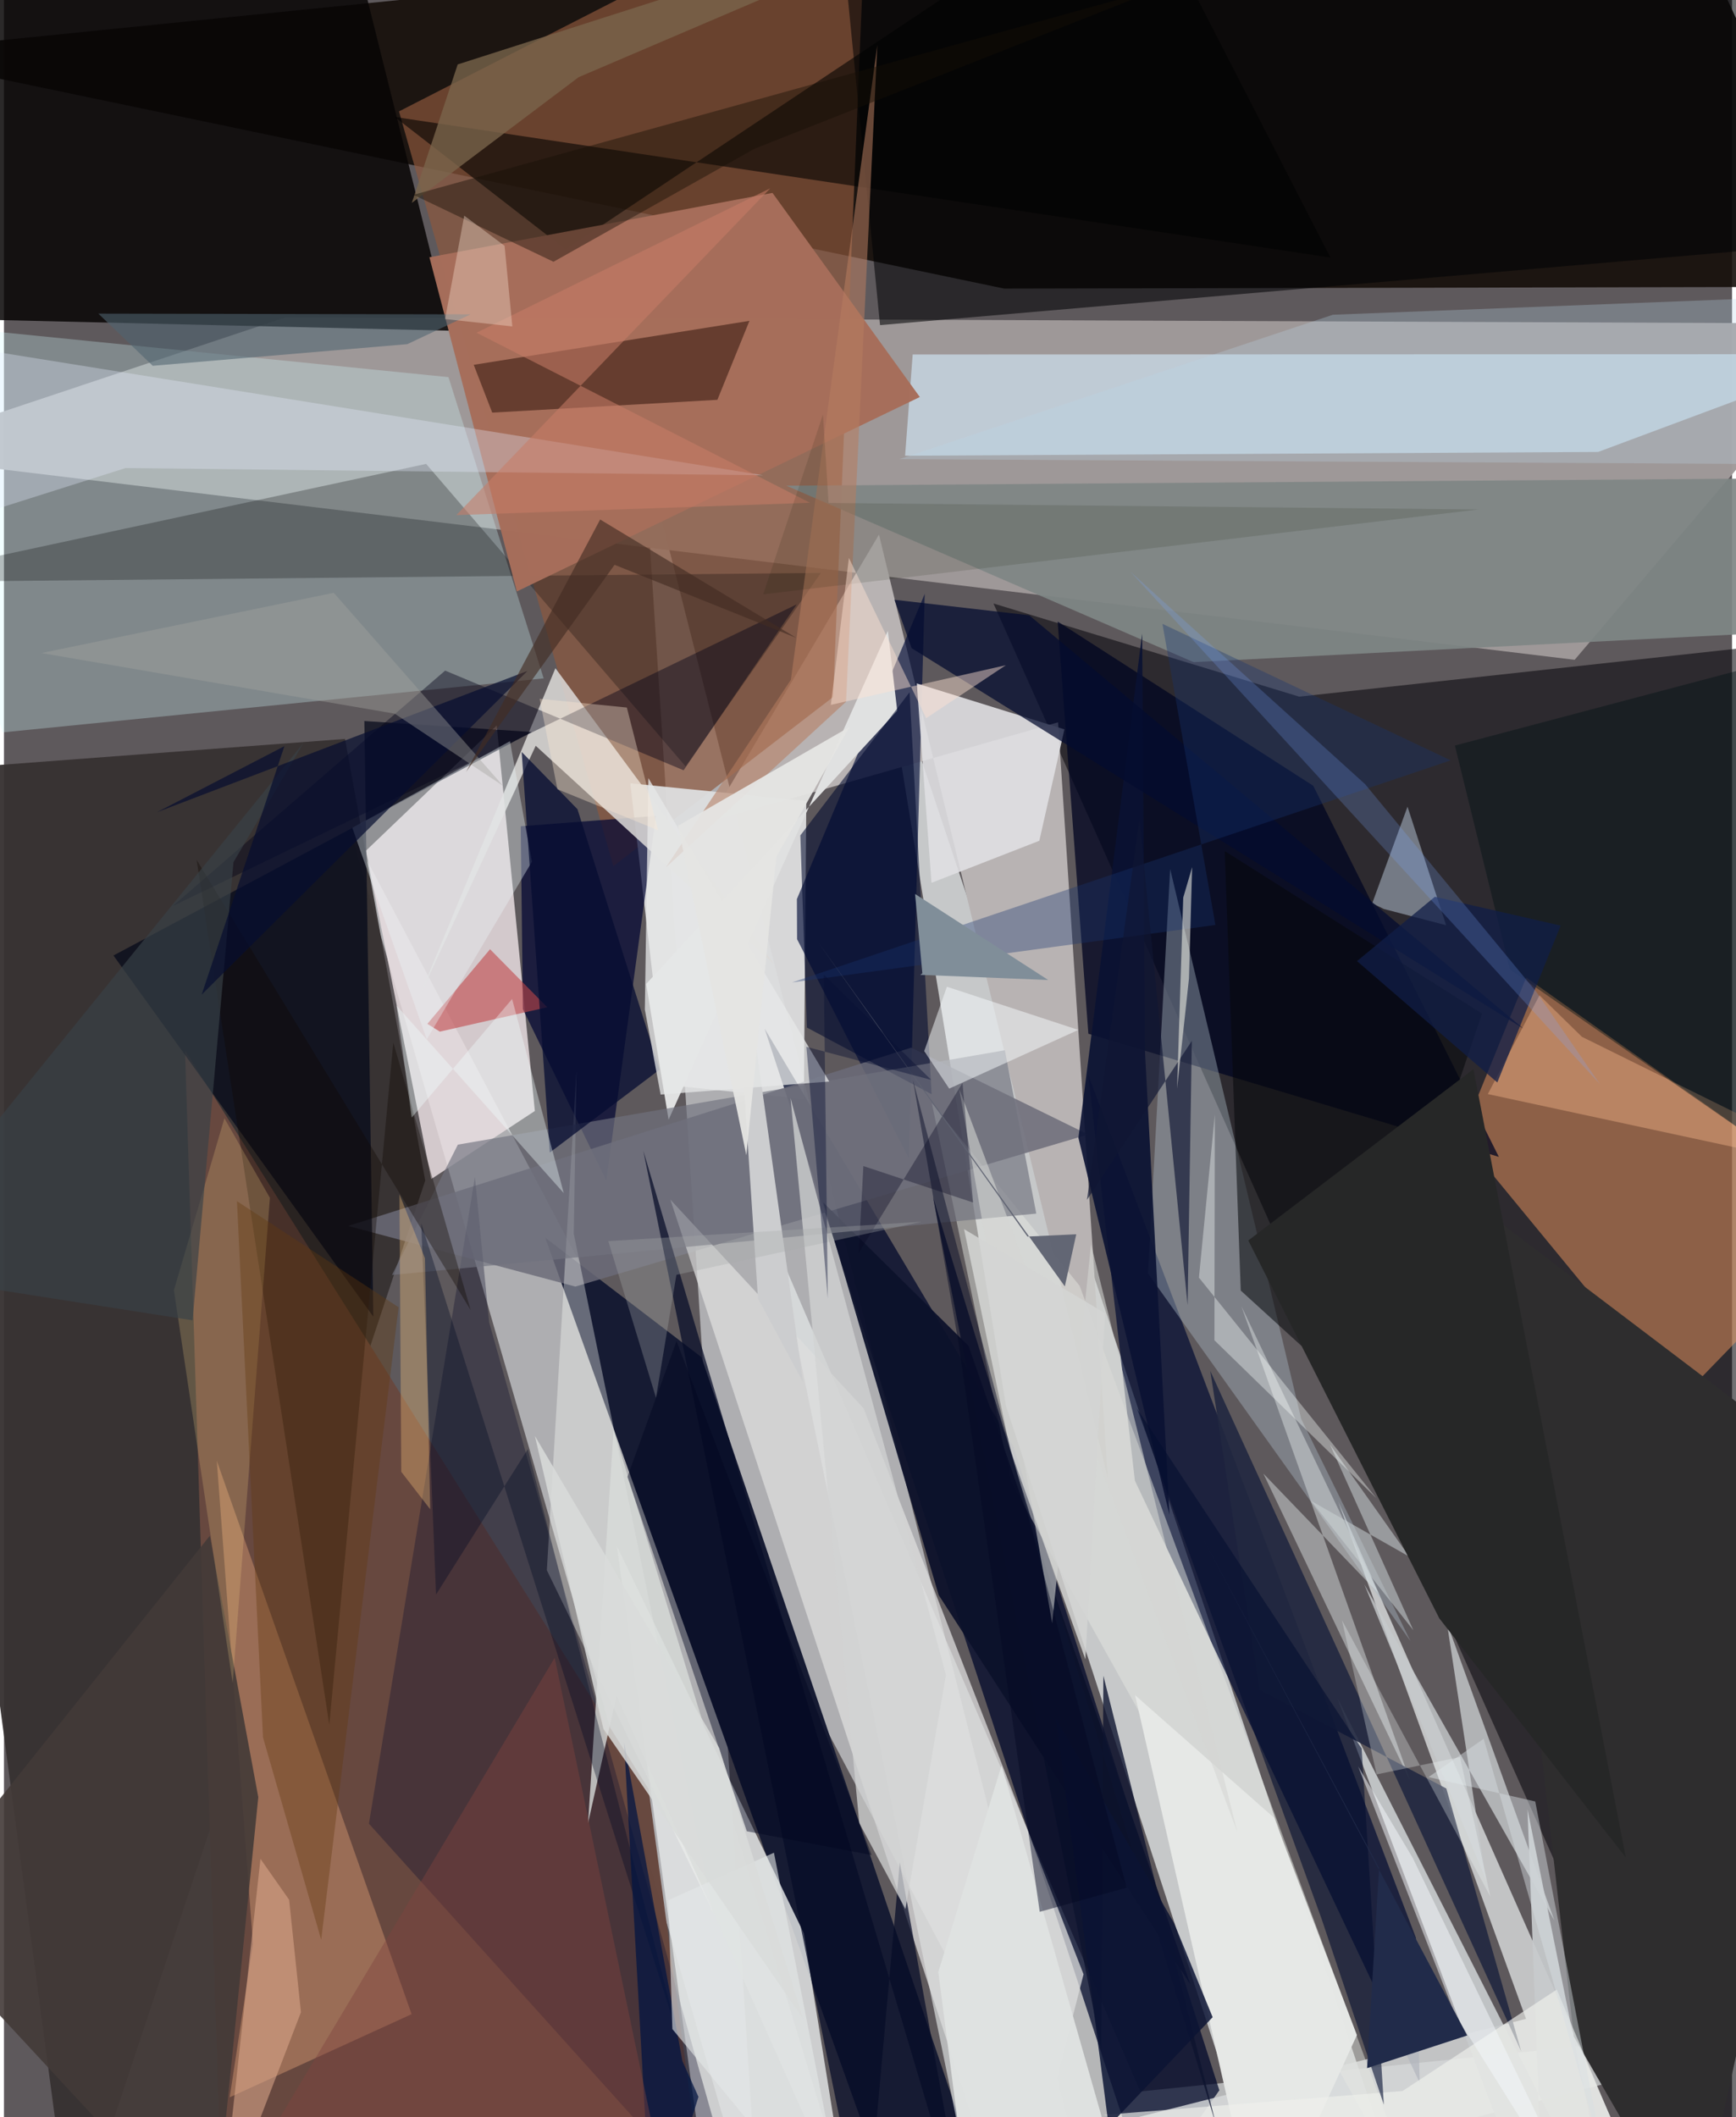 <svg xmlns="http://www.w3.org/2000/svg" width="228" height="278" viewBox="0 0 836 1024"><path fill="#5e595c" d="M0 0h836v1024H0z"/><path fill="#f3f8fa" fill-opacity=".537" d="M166.977 399.749L365.791 1086l-56.34-869.163L529.857 1086z"/><path fill="#f8feff" fill-opacity=".671" d="M424.164 308.633l60.608 371.405L616.1 1082.942l67.854 3.058z"/><path fill="#150e09" fill-opacity=".898" d="M898 138.703L805.17-62-62 25.58l545.908 114.006z"/><path fill="#a09a9a" fill-opacity=".976" d="M759.863 319.127L-62 219.615l198.46-66.196L898 156.49z"/><path fill="#161b33" fill-opacity=".992" d="M261.862 598.63l169.277 472.848L482.93 1086 337.445 656.422z"/><path fill="#0b0a0f" fill-opacity=".58" d="M478.701 291.887L833.077 1086 898 307.205l-271.383 29.74z"/><path fill="#b8b3b3" d="M423.317 258.571l110.67 456.206-24.039-365.427-169.146 48.376z"/><path fill="#eef3f3" fill-opacity=".6" d="M473.316 1086L898 975.804l-348.271 35.751-175.364-407.211z"/><path fill="#eae0e2" fill-opacity=".831" d="M175.129 411.453l31.58 158.809 50.122-32.919-18.433-186.452z"/><path fill="#373131" fill-opacity=".957" d="M203.796 570.999l-38.8-213.606L-62 374.49 32.88 1086z"/><path fill="#070505" fill-opacity=".855" d="M160.419-62H-34.615L-62 153.399l277.809 6.545z"/><path fill="#8e573d" fill-opacity=".678" d="M294.798 418.932L191.102 53.876 417.614-62l-16.495 399.128z"/><path fill="#e3e6e5" fill-opacity=".831" d="M386.96 935.04L296.5 747.77 343.384 1086l60.655-44.608z"/><path fill="#dedfe0" fill-opacity=".941" d="M388.161 387.347l-85.152-8.483 16.923 145.81 67.043 6.892z"/><path fill="#ee985f" fill-opacity=".494" d="M736.426 472.78L898 587.068l-87.836 90.475-105.073-127.735z"/><path fill="#000829" fill-opacity=".733" d="M587.979 1010.99l-99.706-311.494-120.292-201.993 185.135 563.242z"/><path fill="#000b31" fill-opacity=".694" d="M683.07 937.272l1.82 70.044-137.778-291.181-22.584-196.24z"/><path fill="#d4feff" fill-opacity=".29" d="M215.047 182.41L-62 154.593-.688 354.235l261.791-26.123z"/><path fill="#d7d9da" fill-opacity=".824" d="M446.618 1049.833l289.71-73.378-90.89-250.284 139.645 315.514z"/><path fill="#000b38" fill-opacity=".651" d="M437.78 560.366l-54.087-106.109-.092-19.402 61.842-147.623z"/><path fill="#d3ebfb" fill-opacity=".616" d="M898 171.31l-458.384.149-3.666 48.96 335.278-1.834z"/><path fill="#684940" fill-opacity=".996" d="M311.808 865.204L87.589 507.994l16.966 534.002 235.938 35.5z"/><path fill="#000532" fill-opacity=".706" d="M250.01 399.64l65.415-5.032-24.029 176.404-40.359-82.963z"/><path fill="#e0e0e3" fill-opacity=".898" d="M500.884 406.65l-52.176 20.345-7.108-96.439 71.426 22.205z"/><path fill="#6b6c79" fill-opacity=".839" d="M276.398 622.277l-109.93-29.32 272.407-86.236 85.598 41.998z"/><path fill="#000520" fill-opacity=".749" d="M723.188 559.536l-89.786-179.479-123.648-79.446 14.85 199.38z"/><path fill="#c8cbce" fill-opacity=".918" d="M779.63 1086L645.127 821.42 745.166 1086l-8.135-210.898z"/><path fill="#dcd9d7" fill-opacity=".859" d="M372.592 466.335L266.777 323.186l-65.8 158.732 56.272-121.209z"/><path fill="#2e2d2e" d="M713.772 583.713L898 723.443 817.637 1086l-58.182-101.004z"/><path fill="#030819" fill-opacity=".706" d="M52.974 462.14l202.401-108.087-81.028-5.317 4.343 288.098z"/><path fill="#f5ad7f" fill-opacity=".365" d="M102.968 706.533l94.247 267.656-88.004 40.205 11.244-74.3z"/><path fill="#aab6c3" fill-opacity=".416" d="M680.45 793.77l-52.854-107.396-63.423-266.053-10.726 195.61z"/><path fill-opacity=".576" d="M545.844-62l95.87 186.583-452.663-68.02 82.677 64.144z"/><path fill="#e6e7e2" fill-opacity=".475" d="M487.25 716.922l-38.385-183.429 71.513 88.407 169.094 457.644z"/><path fill-opacity=".259" d="M-62 281.627l457.227-4.541-65.465 93.59-125.52-146.31z"/><path fill="#a76e5b" fill-opacity=".984" d="M443.067 192.022l-194.95 94.045L205.83 124.44l165.965-31.143z"/><path fill="#7f8685" fill-opacity=".925" d="M849.836 306.265l-274.343 13.983-196.972-85.318L898 231.09z"/><path fill="#11122e" fill-opacity=".357" d="M234.707 639.473L360.171 1086 176.565 882.057l51.278-312.788z"/><path fill="#dddedd" fill-opacity=".749" d="M522.28 954.905L488.722 1086l-166.31-505.763 93.468 100.94z"/><path fill="#3c1d13" fill-opacity=".596" d="M227.254 176.448l8.955 23.125 108.928-6.193 15.51-38.197z"/><path fill="#c5c9cb" fill-opacity=".8" d="M698.01 784.668l19.011 124.657-58.91-143.004 91.931 162.496z"/><path fill="#e0e1e1" d="M427.61 305.17L321.534 541.574l-10.857-65.656 121.458-132.151z"/><path fill="#06080b" fill-opacity=".549" d="M715.03 490.25L652.97 674l-54.643-49.8-7.764-212.58z"/><path fill="#000305" fill-opacity=".557" d="M898 116.447L852.692-62h-450.45l21.582 219.25z"/><path fill="#fcfff9" fill-opacity=".353" d="M275.655 596.697l1.32-78.949-14.343 241.711 80.374 165.27z"/><path fill="#b8c6d6" fill-opacity=".514" d="M667.551 439.644l30.13 7.857-18.679-57.342-17.071 46.733z"/><path fill="#0a1233" fill-opacity=".91" d="M519.796 550.358l44.017 182.28-11.815-224.059-1.365-202.149z"/><path fill="#dee6e6" fill-opacity=".459" d="M664.972 770.625L598.636 631.78l81.733 229.822-71.105-148.885z"/><path fill="#e6e8e6" fill-opacity=".976" d="M547.205 819.904L607.977 1086l46.544-101.693-40.032-105.09z"/><path fill="#000016" fill-opacity=".416" d="M383.492 292.321L81.6 438.247l131.83-113.9 115.37 48.21z"/><path fill="#040c2f" fill-opacity=".733" d="M495.991 297.592l-65.207-7.509 8.314 23.412 296.007 184.042z"/><path fill="#212840" fill-opacity=".906" d="M697.77 865.043l-90.41-47.777L583.595 663.1l150.444 329.19z"/><path fill="#0c112b" fill-opacity=".941" d="M452.198 771.488l121.753 188.319-107.268-308.818-70.362-69.398z"/><path fill="#e7edff" fill-opacity=".325" d="M-27.828 166.348l395.109 63.523-308.44-3.49L-62 264.68z"/><path fill="#00092f" fill-opacity=".565" d="M438.104 334.84l10.66 194.405-60.327-32.26-3.166-92.94z"/><path fill="#433a38" fill-opacity=".902" d="M101.19 1086l21.853-216.767-23.432-126.452L-46.963 926.28z"/><path fill="#fbb98f" fill-opacity=".404" d="M898 567.988L717.852 529.17l24.986-47.772 20.527 20.071z"/><path fill="#70727e" fill-opacity=".651" d="M219.59 553.62l-31.88 63.04 311.7-29.683-15.225-79.009z"/><path fill="#0f0800" fill-opacity=".357" d="M188.362 504.273L157.395 834.18 93.213 415.895 225.78 633.647z"/><path fill="#fdd588" fill-opacity=".216" d="M110.638 814.016l18.026-234.655-22.02-38.483-24.42 83.137z"/><path fill="#c04549" fill-opacity=".592" d="M210.87 498.965l-6.038-3.764 30.32-36.09 27.668 28.053z"/><path fill="#edf7f9" fill-opacity=".361" d="M255.402 416.806l-10.614-58.326-76.254 41.905 36.019 102.288z"/><path fill="#cccdcf" d="M357.258 458.598l29.312 209.918-21.796-40.514-7.48-112.94z"/><path fill="#b67c5f" fill-opacity=".557" d="M380.686 328.79l-60.47 90.738 87.162-80.122 15.125-317.569z"/><path fill="#001214" fill-opacity=".42" d="M898 308.686l-196.074 51.916 26.606 108.296 129.496 89.854z"/><path fill="#060c28" fill-opacity=".722" d="M433.377 900.74L466.731 1086 309.297 556.587 416.709 1086z"/><path fill="#183370" fill-opacity=".353" d="M699.875 367.754L381.298 475.158l204.77-27.789-25.625-145.637z"/><path fill="#f8fbfe" fill-opacity=".498" d="M445.197 508.374l12.088 18.15 62.454-28.393-63.564-20.879z"/><path fill="#ccd3d4" fill-opacity=".537" d="M632.415 725.98l49.416 62.532-40.368-89.905 38.392 54.291z"/><path fill="#eff0ec" fill-opacity=".671" d="M803.125 1086l-270.979-63.114 144.452-11.546 74.64-49.07z"/><path fill="#060d32" fill-opacity=".753" d="M277.449 391.376l-26.99-27.69L264.07 557.43l53.12-40.095z"/><path fill="#dca78b" fill-opacity=".569" d="M104.904 1074.176l19.185-175.118 13.863 19.788 5.728 54.381z"/><path fill="#e7e8e8" fill-opacity=".753" d="M310.046 488.304l1.695-111.978 87.514 146.77-81.581 6.308z"/><path fill="#101633" fill-opacity=".655" d="M572.616 631.247l-23.289-235.074-25.39 184.143 50.724-76.87z"/><path fill="#0d132f" fill-opacity=".792" d="M530.885 991.29l.983-180.768 54.585 217.422-137.065-449.131z"/><path fill="#d9dcda" fill-opacity=".788" d="M415.103 1086L294.946 691.408l-12.385 190.42 13.815-61.825z"/><path fill="#7a654c" fill-opacity=".78" d="M510.496-62L278.035 37.316l-80.717 60.802L219.5 31.164z"/><path fill="#040f30" fill-opacity=".596" d="M548.139 681.29l108.658 164.392 10.756 172.287-30.145-89.956z"/><path fill="#d5d6d3" fill-opacity=".584" d="M507.097 785.12L462.15 526.722l134.433 359.139-70.695-284.006z"/><path fill="#0b1333" fill-opacity=".843" d="M534.436 1028.412L508.992 831.33l57.076 98.804 18.66 45.515z"/><path fill="#262727" d="M601.977 599.973l108.916-82.86 73.702 381.314-90.226-115.703z"/><path fill="#384148" fill-opacity=".663" d="M91.232 638.592l19.798-221.554 33.776-57.545L-62 614.626z"/><path fill="#000a23" fill-opacity=".357" d="M326.295 985.47L201.857 591.618l7.162 179.615 44.387-70.294z"/><path fill="#b9d7e7" fill-opacity=".286" d="M642.923 152.224l202.458-7.847L898 224.68l-464.846-2.607z"/><path fill="#faf9ec" fill-opacity=".549" d="M567.518 526.568l5.756-53.274 1.539-53.881-4.312 14.72z"/><path fill="#d1d2d2" fill-opacity=".769" d="M380.531 531.096l33.237 350.629 22.336 41.629 19.598-113.283z"/><path fill="#160e06" fill-opacity=".427" d="M198.102 94.226L561.587-6.444l-198.54 78.403-97.195 54.657z"/><path fill="#070820" fill-opacity=".353" d="M463.712 523.79l5.138 57.832-53.088-17.642-2.234 42.013z"/><path fill="#001442" fill-opacity=".722" d="M328.206 996.884l-28.222-154.272L313.666 1086l22.314-71.835z"/><path fill="#f4f7fa" fill-opacity=".514" d="M681.566 898.697L772.025 1086l-70.268-112.196-46.622-119.421z"/><path fill="#fafefc" fill-opacity=".373" d="M585.59 648.243l.199-109.166-7.698 78.86 85.81 106.637z"/><path fill="#506571" fill-opacity=".58" d="M195.126 166.455l30.583-14.415-180.046-.352 26.308 25.235z"/><path fill="#ffc87f" fill-opacity=".329" d="M191.33 577.606l12.324 30.916 2.548 121.456-13.998-18.118z"/><path fill="#000520" fill-opacity=".435" d="M359.373 885.721l60.422 11.532-94.421-248.673-23.758 65.735z"/><path fill="#c77c67" fill-opacity=".557" d="M228.616 160.932l142.09-69.856-151.851 158.067 171.087-5.975z"/><path fill="#111e47" fill-opacity=".753" d="M722.44 523.544l-67.873-58.7 37.672-31.099 60.853 13.935z"/><path fill="#060e30" fill-opacity=".702" d="M135.67 360.903l-40.028 120.17 157.637-156.578-179.201 68.312z"/><path fill="#a4a39e" fill-opacity=".404" d="M159.552 286.716l81.926 93.405-52.452-34.946-170.902-29.32z"/><path fill="#422c22" fill-opacity=".624" d="M288.418 251.266l-64.836 122.049 71.815-100.138 87.881 35.32z"/><path fill="#fde8d4" fill-opacity=".365" d="M316.442 401.568l-48.696-19.848-8.607-43.744 42.197 4.235z"/><path fill="#613a10" fill-opacity=".373" d="M190.916 632.278l-78.199-51.323 12.607 259.398 28.145 97.856z"/><path fill="#d7dee2" fill-opacity=".451" d="M715.858 841.002l58.26 203.656-33.324-173.351-51.613-11.797z"/><path fill="#f2ffff" fill-opacity=".369" d="M245.825 483.164l-48.548 57.348-7.381-54.16 80.906 90.688z"/><path fill="#e5e8e7" fill-opacity=".604" d="M409.668 1086l-37.172-189.91-51.09 22.948 1.96 62.36z"/><path fill="#7ba6ff" fill-opacity=".224" d="M772.127 524.435L544.897 276.46l113.595 102.814 82.841 100.475z"/><path fill="#a8acac" fill-opacity=".318" d="M325.308 616.598l-9.875 59.443-23.064-75.746 151.57-9.357z"/><path fill="#e0e3e2" fill-opacity=".973" d="M534.538 1036.08l-70.246 12.42-12.286-94.673 30.616-99.974z"/><path fill="#808e99" d="M440.773 432.386l3.52 38.35-1.042.76 61.922 2.492z"/><path fill="#e4e4e2" fill-opacity=".957" d="M326.1 399.42l82.97-47.843-35.418 62.848-14.51 144.308z"/><path fill="#5e6271" fill-opacity=".957" d="M495.14 598.08L393.46 455.174l119.753 166.999 5.54-25.194z"/><path fill="#d4d5d3" fill-opacity=".855" d="M532.688 635.177l-68.221-40.686 22.28 106.486 36.41 101.576z"/><path fill="#7e4340" fill-opacity=".435" d="M334.528 1086l-11.334-12.054-56.77-272.128L96.563 1086z"/><path fill="#f8ffff" fill-opacity=".278" d="M719.077 917.286L647.284 783.63l16.768 74.593 40.35-8.39z"/><path fill="#091033" fill-opacity=".42" d="M398.56 628.042l-10.368-121.739 60.372 15.987-51.945-50.907z"/><path fill="#212b4a" d="M659.44 1000.277l5.8-96.732-84.676-158.48L707.87 984.489z"/><path fill="#f3dccc" fill-opacity=".388" d="M213.4 154.31l9.272-50.01 19.515 14.596 3.75 38.984z"/><path fill="#161b03" fill-opacity=".125" d="M398.922 243.259l-2.713-42.79-28.95 87.005 346.053-41.048z"/><path fill="#ffe3d3" fill-opacity=".455" d="M400.028 340.925l8.74-71.077 37.372 77.514 38.542-25.622z"/><path fill="#d9dcda" fill-opacity=".851" d="M290.015 836.211l96.668 140.359-40.693-131.135-89.142-150.925z"/><path fill="#030823" fill-opacity=".451" d="M543.135 912.995l-103.403-390.69 22.182 127.911 39.155 274.467z"/></svg>